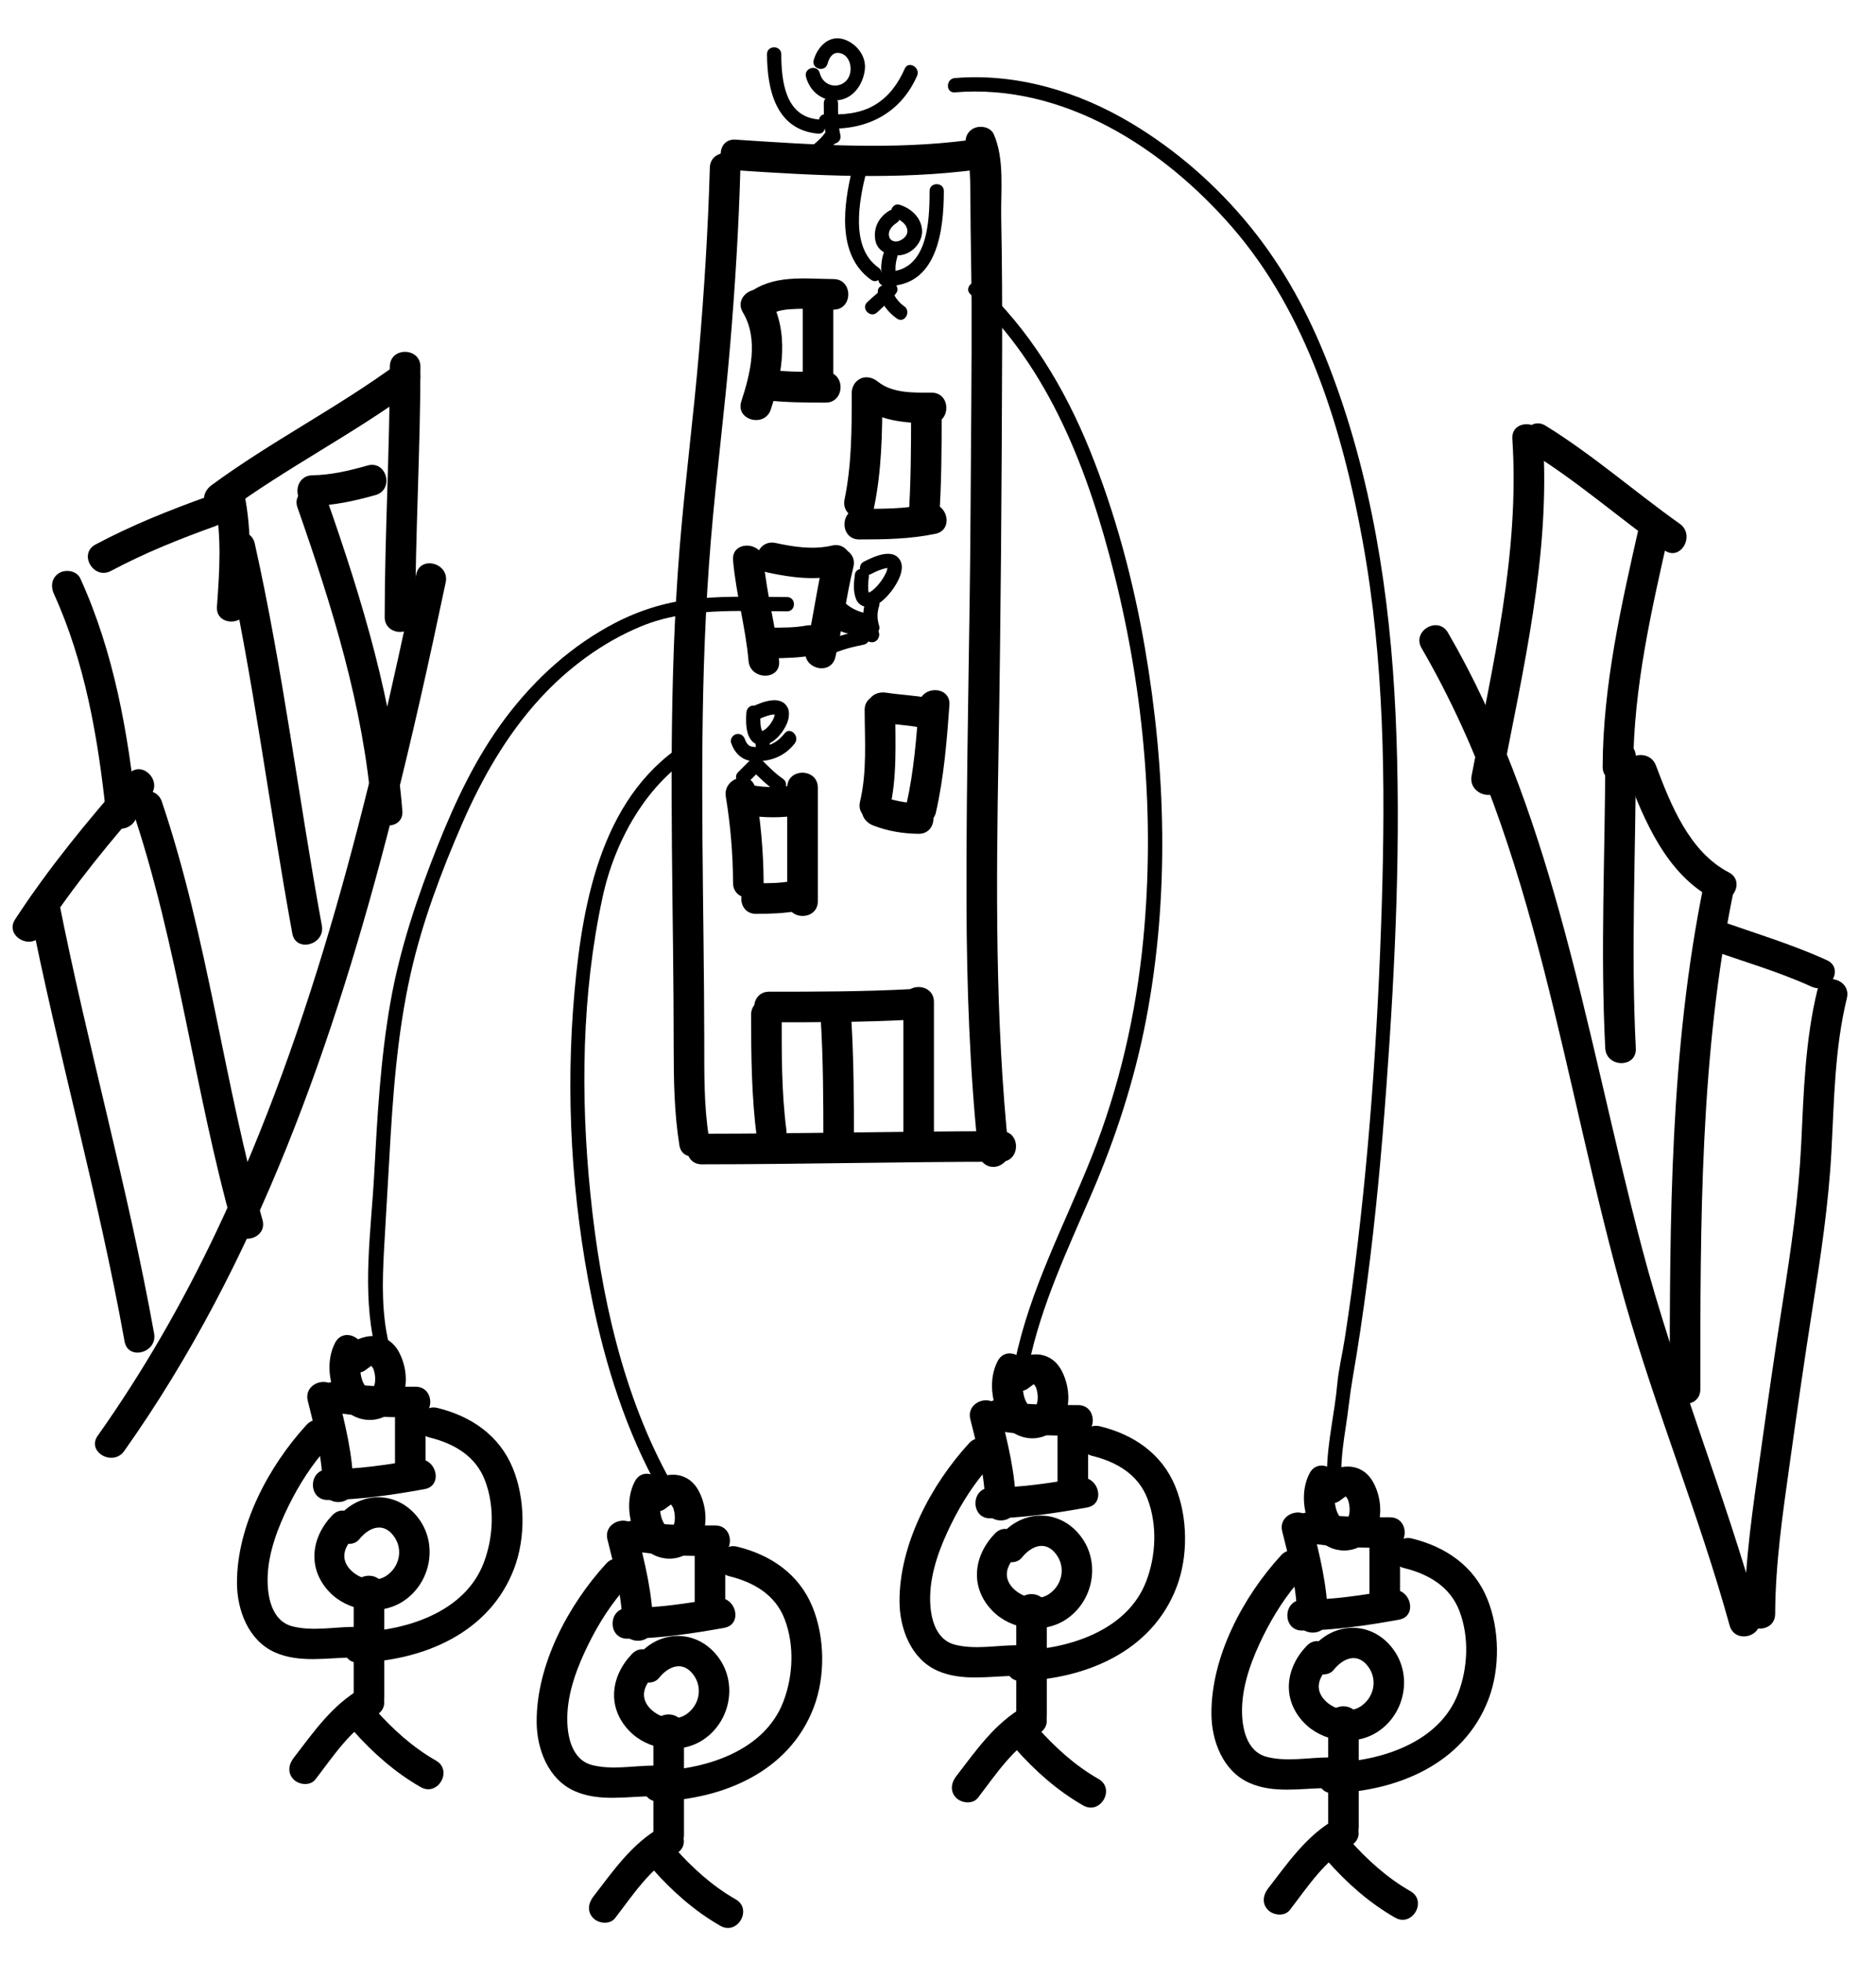 <?xml version="1.0" encoding="utf-8"?>
<!-- Generator: Adobe Illustrator 15.1.0, SVG Export Plug-In . SVG Version: 6.00 Build 0)  -->
<!DOCTYPE svg PUBLIC "-//W3C//DTD SVG 1.1//EN" "http://www.w3.org/Graphics/SVG/1.1/DTD/svg11.dtd">
<svg version="1.1" id="Layer_1" xmlns="http://www.w3.org/2000/svg" xmlns:xlink="http://www.w3.org/1999/xlink" x="0px" y="0px"
	 width="920.253px" height="962.026px" viewBox="0 0 920.253 962.026" enable-background="new 0 0 920.253 962.026"
	 xml:space="preserve">
<g>
	<g>
		<path d="M176.218,754.645c4.789-5.954,11.83-8.672,17.041-1.456c4.608,6.381,2.745,15.048-3.817,19.367
			c-5.168,3.401-12.233,1.796-16.702-2.187c-2.354-2.098-3.658-4.5-3.824-7.017c-0.254-3.853,2.086-7.179,4.77-9.974
			c6.69-6.964-3.946-17.546-10.665-10.551c-10.513,10.944-12.325,26.169-1.479,37.58c9.178,9.657,25.17,11.883,36.328,4.538
			c13.256-8.725,17.053-27.273,7.726-40.188c-10.278-14.23-29.167-14.187-40.042-0.664c-2.557,3.179-3.078,7.513,0.057,10.608
			C168.294,757.353,173.65,757.838,176.218,754.645L176.218,754.645z"/>
	</g>
</g>
<g>
	<g>
		<path d="M173.511,779.696c0,17.299,0,34.599,0,51.898c0,9.686,15.003,9.771,15.003,0.107c0-17.299,0-34.599,0-51.898
			C188.514,770.118,173.511,770.032,173.511,779.696L173.511,779.696z"/>
	</g>
</g>
<g>
	<g>
		<path d="M177.214,827.709c-14.29,8.105-23.367,21.402-33.18,34.106c-2.494,3.229-3.121,7.471,0.057,10.607
			c2.642,2.609,8.103,3.188,10.608-0.057c8.917-11.544,17.125-24.352,30.111-31.718
			C193.218,835.879,185.636,822.933,177.214,827.709L177.214,827.709z"/>
	</g>
</g>
<g>
	<g>
		<path d="M173.205,848.373c9.572,10.806,20.59,20.575,33.171,27.745c8.409,4.792,15.913-8.195,7.5-12.99
			c-11.53-6.571-21.353-15.522-30.12-25.419C177.342,830.466,166.812,841.156,173.205,848.373L173.205,848.373z"/>
	</g>
</g>
<g>
	<g>
		<path d="M173.472,797.564c-9.814,0.062-20.362,2.211-29.998-0.259c-10.226-2.621-12.377-14.606-12.201-23.656
			c0.242-12.373,4.991-24.693,10.401-35.648c5.13-10.388,11.514-20.369,19.354-28.925c6.513-7.106-4.108-17.705-10.665-10.551
			c-18.592,20.287-34.235,49.565-34.114,77.625c0.058,13.336,5.665,28.104,18.534,33.866c12.102,5.418,25.802,2.632,38.58,2.552
			C183.046,812.507,183.137,797.503,173.472,797.564L173.472,797.564z"/>
	</g>
</g>
<g>
	<g>
		<path d="M150.983,686.754c3.499,13.953,7.189,27.832,7.338,42.309c0.1,9.68,15.103,9.774,15.003,0.107
			c-0.163-15.81-4.031-31.058-7.852-46.299C163.118,673.483,148.633,677.38,150.983,686.754L150.983,686.754z"/>
	</g>
</g>
<g>
	<g>
		<path d="M161.311,692.048c14.076,2.454,28.18,2.796,42.433,2.798c9.687,0.001,9.772-15.003,0.108-15.004
			c-12.903-0.001-25.832-0.042-38.58-2.265C155.808,675.928,151.789,690.388,161.311,692.048L161.311,692.048z"/>
	</g>
</g>
<g>
	<g>
		<path d="M160.705,735.352c15.985-0.105,31.865-2.487,47.565-5.32c9.525-1.718,5.566-16.193-3.882-14.488
			c-14.415,2.601-28.899,4.709-43.575,4.805C151.131,720.412,151.04,735.416,160.705,735.352L160.705,735.352z"/>
	</g>
</g>
<g>
	<g>
		<path d="M193.764,687.291c0,10.126,0,20.253,0,30.38c0,9.686,15.003,9.771,15.003,0.107c0-10.126,0-20.253,0-30.38
			C208.767,677.712,193.764,677.626,193.764,687.291L193.764,687.291z"/>
	</g>
</g>
<g>
	<g>
		<path d="M175.895,815.099c31.871-1.117,64.181-14.452,76.255-46.011c5.793-15.142,5.52-34.409-0.617-49.373
			c-6.579-16.041-20.405-25.432-36.894-29.479c-9.399-2.307-13.355,12.164-3.961,14.471c12.031,2.953,22.68,9.066,27.258,21.155
			c4.822,12.731,4.148,27.753-0.672,40.352c-9.229,24.124-37.805,33.06-61.261,33.882
			C166.348,800.434,166.229,815.438,175.895,815.099L175.895,815.099z"/>
	</g>
</g>
<g>
	<g>
		<path d="M180.016,671.101c0.332-0.288,2.1-1.444,1.729-1.299c0.705-0.276,1.043-0.107,0.425-0.24
			c-0.511-0.109-0.363-0.28,0.158,0.22c0.126,0.121,0.918,1.504,0.775,1.149c1.323,3.286,1.189,7.774,0.015,9.215
			c-0.419,0.515-1.862,1.243-2.167,1.183c0.258,0.051-0.386-0.109-0.853-0.536c-0.74-0.677-1.225-1.622-1.869-2.866
			c-1.776-3.432-2.042-9.857-0.85-12.148c4.454-8.562-8.518-16.099-12.99-7.5c-4.614,8.87-3.104,20.433,1.797,28.878
			c5.877,10.129,19.355,12.16,27.596,3.541c6.922-7.24,6.432-19.319,2.038-27.659c-5.82-11.049-18.247-9.638-26.471-2.487
			C162.051,666.896,172.747,677.42,180.016,671.101L180.016,671.101z"/>
	</g>
</g>
<g>
	<g>
		<path d="M323.218,822.645c4.789-5.954,11.83-8.672,17.041-1.456c4.608,6.381,2.745,15.048-3.817,19.367
			c-5.168,3.401-12.233,1.796-16.702-2.187c-2.354-2.098-3.658-4.5-3.824-7.017c-0.254-3.853,2.086-7.179,4.77-9.974
			c6.69-6.964-3.946-17.546-10.665-10.551c-10.513,10.944-12.325,26.169-1.479,37.58c9.178,9.657,25.17,11.883,36.328,4.538
			c13.256-8.725,17.053-27.273,7.725-40.188c-10.278-14.23-29.167-14.187-40.042-0.664c-2.557,3.179-3.078,7.513,0.057,10.608
			C315.294,825.353,320.65,825.838,323.218,822.645L323.218,822.645z"/>
	</g>
</g>
<g>
	<g>
		<path d="M320.511,847.696c0,17.299,0,34.599,0,51.898c0,9.686,15.003,9.771,15.003,0.107c0-17.299,0-34.599,0-51.898
			C335.514,838.118,320.511,838.032,320.511,847.696L320.511,847.696z"/>
	</g>
</g>
<g>
	<g>
		<path d="M324.214,895.709c-14.29,8.105-23.367,21.402-33.18,34.106c-2.494,3.229-3.121,7.471,0.057,10.607
			c2.642,2.609,8.103,3.188,10.608-0.057c8.917-11.544,17.125-24.352,30.111-31.718
			C340.218,903.879,332.636,890.933,324.214,895.709L324.214,895.709z"/>
	</g>
</g>
<g>
	<g>
		<path d="M320.205,916.373c9.572,10.806,20.59,20.575,33.171,27.745c8.409,4.792,15.913-8.195,7.5-12.99
			c-11.529-6.571-21.352-15.522-30.119-25.419C324.342,898.466,313.812,909.156,320.205,916.373L320.205,916.373z"/>
	</g>
</g>
<g>
	<g>
		<path d="M320.472,865.564c-9.814,0.062-20.361,2.211-29.998-0.259c-10.226-2.621-12.377-14.606-12.201-23.656
			c0.242-12.373,4.991-24.693,10.401-35.648c5.13-10.388,11.514-20.37,19.354-28.925c6.513-7.106-4.108-17.705-10.665-10.551
			c-18.592,20.287-34.235,49.565-34.114,77.625c0.058,13.336,5.665,28.104,18.534,33.866c12.102,5.418,25.802,2.632,38.58,2.552
			C330.046,880.507,330.137,865.503,320.472,865.564L320.472,865.564z"/>
	</g>
</g>
<g>
	<g>
		<path d="M297.983,754.754c3.499,13.953,7.189,27.832,7.338,42.309c0.1,9.68,15.103,9.774,15.003,0.107
			c-0.163-15.81-4.031-31.058-7.852-46.299C310.118,741.483,295.633,745.38,297.983,754.754L297.983,754.754z"/>
	</g>
</g>
<g>
	<g>
		<path d="M308.311,760.048c14.076,2.454,28.181,2.796,42.433,2.798c9.687,0.001,9.772-15.003,0.108-15.004
			c-12.903-0.001-25.832-0.042-38.581-2.265C302.808,743.928,298.789,758.388,308.311,760.048L308.311,760.048z"/>
	</g>
</g>
<g>
	<g>
		<path d="M307.705,803.352c15.984-0.105,31.865-2.487,47.565-5.32c9.525-1.718,5.566-16.193-3.882-14.488
			c-14.415,2.601-28.899,4.709-43.575,4.805C298.131,788.412,298.04,803.416,307.705,803.352L307.705,803.352z"/>
	</g>
</g>
<g>
	<g>
		<path d="M340.764,755.291c0,10.126,0,20.253,0,30.38c0,9.686,15.004,9.771,15.004,0.107c0-10.126,0-20.253,0-30.38
			C355.768,745.712,340.764,745.626,340.764,755.291L340.764,755.291z"/>
	</g>
</g>
<g>
	<g>
		<path d="M322.895,883.099c31.871-1.117,64.181-14.452,76.255-46.011c5.792-15.142,5.52-34.409-0.618-49.373
			c-6.579-16.041-20.405-25.432-36.894-29.479c-9.399-2.307-13.355,12.164-3.961,14.471c12.031,2.953,22.68,9.066,27.258,21.155
			c4.822,12.731,4.148,27.753-0.672,40.352c-9.229,24.124-37.805,33.06-61.261,33.882
			C313.348,868.434,313.229,883.438,322.895,883.099L322.895,883.099z"/>
	</g>
</g>
<g>
	<g>
		<path d="M327.016,739.101c0.332-0.288,2.1-1.444,1.729-1.299c0.705-0.276,1.043-0.107,0.425-0.24
			c-0.51-0.109-0.363-0.28,0.159,0.22c0.125,0.121,0.918,1.504,0.775,1.149c1.323,3.286,1.189,7.774,0.016,9.215
			c-0.42,0.515-1.862,1.243-2.167,1.183c0.258,0.051-0.386-0.109-0.853-0.536c-0.74-0.677-1.225-1.622-1.869-2.866
			c-1.776-3.432-2.042-9.857-0.85-12.148c4.454-8.562-8.518-16.099-12.99-7.5c-4.614,8.87-3.104,20.433,1.797,28.878
			c5.878,10.129,19.356,12.16,27.596,3.541c6.922-7.24,6.432-19.319,2.038-27.659c-5.82-11.049-18.247-9.638-26.471-2.487
			C309.051,734.896,319.747,745.42,327.016,739.101L327.016,739.101z"/>
	</g>
</g>
<g>
	<g>
		<path d="M501.218,763.645c4.789-5.954,11.83-8.672,17.041-1.456c4.609,6.381,2.745,15.048-3.817,19.367
			c-5.168,3.401-12.233,1.796-16.701-2.187c-2.354-2.098-3.658-4.5-3.823-7.017c-0.254-3.853,2.086-7.18,4.77-9.974
			c6.69-6.964-3.945-17.546-10.664-10.551c-10.514,10.944-12.326,26.169-1.48,37.58c9.178,9.657,25.17,11.883,36.328,4.538
			c13.256-8.725,17.053-27.273,7.726-40.188c-10.278-14.23-29.168-14.187-40.042-0.664c-2.557,3.179-3.078,7.513,0.057,10.608
			C493.294,766.353,498.65,766.838,501.218,763.645L501.218,763.645z"/>
	</g>
</g>
<g>
	<g>
		<path d="M498.511,788.696c0,17.299,0,34.599,0,51.898c0,9.686,15.004,9.771,15.004,0.107c0-17.299,0-34.599,0-51.898
			C513.515,779.118,498.511,779.032,498.511,788.696L498.511,788.696z"/>
	</g>
</g>
<g>
	<g>
		<path d="M502.215,836.709c-14.29,8.105-23.367,21.402-33.181,34.106c-2.494,3.229-3.121,7.471,0.057,10.607
			c2.642,2.609,8.102,3.188,10.607-0.057c8.918-11.544,17.126-24.352,30.112-31.718
			C518.218,844.879,510.637,831.933,502.215,836.709L502.215,836.709z"/>
	</g>
</g>
<g>
	<g>
		<path d="M498.206,857.373c9.571,10.807,20.589,20.575,33.17,27.745c8.408,4.792,15.913-8.195,7.5-12.99
			c-11.529-6.57-21.352-15.521-30.119-25.419C502.343,839.466,491.812,850.156,498.206,857.373L498.206,857.373z"/>
	</g>
</g>
<g>
	<g>
		<path d="M498.471,806.564c-9.813,0.062-20.36,2.211-29.997-0.259c-10.227-2.621-12.377-14.606-12.2-23.656
			c0.242-12.373,4.99-24.693,10.401-35.648c5.13-10.388,11.514-20.37,19.354-28.925c6.514-7.106-4.108-17.705-10.664-10.551
			c-18.593,20.287-34.236,49.565-34.114,77.625c0.058,13.336,5.664,28.104,18.533,33.866c12.102,5.418,25.802,2.632,38.58,2.552
			C508.046,821.507,508.137,806.503,498.471,806.564L498.471,806.564z"/>
	</g>
</g>
<g>
	<g>
		<path d="M475.983,695.754c3.498,13.953,7.188,27.832,7.338,42.309c0.1,9.68,15.104,9.774,15.004,0.107
			c-0.163-15.81-4.033-31.058-7.854-46.299C488.118,682.483,473.633,686.38,475.983,695.754L475.983,695.754z"/>
	</g>
</g>
<g>
	<g>
		<path d="M486.311,701.048c14.076,2.454,28.181,2.796,42.434,2.798c9.687,0.001,9.771-15.003,0.107-15.004
			c-12.902-0.001-25.831-0.042-38.58-2.265C480.808,684.928,476.789,699.388,486.311,701.048L486.311,701.048z"/>
	</g>
</g>
<g>
	<g>
		<path d="M485.705,744.352c15.984-0.105,31.864-2.487,47.565-5.32c9.524-1.718,5.565-16.193-3.883-14.488
			c-14.415,2.601-28.898,4.709-43.575,4.805C476.131,729.412,476.039,744.416,485.705,744.352L485.705,744.352z"/>
	</g>
</g>
<g>
	<g>
		<path d="M518.764,696.291c0,10.126,0,20.253,0,30.38c0,9.686,15.004,9.771,15.004,0.107c0-10.126,0-20.253,0-30.38
			C533.768,686.712,518.764,686.626,518.764,696.291L518.764,696.291z"/>
	</g>
</g>
<g>
	<g>
		<path d="M500.896,824.099c31.87-1.117,64.181-14.452,76.254-46.011c5.793-15.142,5.521-34.409-0.617-49.373
			c-6.579-16.041-20.405-25.432-36.894-29.479c-9.399-2.307-13.355,12.164-3.961,14.471c12.031,2.953,22.681,9.066,27.258,21.155
			c4.822,12.731,4.148,27.753-0.671,40.352c-9.23,24.124-37.806,33.06-61.262,33.882
			C491.348,809.434,491.229,824.438,500.896,824.099L500.896,824.099z"/>
	</g>
</g>
<g>
	<g>
		<path d="M505.015,680.101c0.332-0.288,2.101-1.444,1.729-1.299c0.705-0.276,1.043-0.107,0.425-0.24
			c-0.51-0.109-0.362-0.28,0.159,0.22c0.126,0.121,0.918,1.504,0.775,1.149c1.322,3.286,1.188,7.774,0.015,9.215
			c-0.42,0.515-1.862,1.243-2.166,1.183c0.258,0.051-0.386-0.109-0.853-0.536c-0.74-0.677-1.225-1.622-1.869-2.866
			c-1.775-3.431-2.041-9.857-0.85-12.148c4.453-8.562-8.518-16.099-12.99-7.5c-4.614,8.87-3.104,20.433,1.797,28.878
			c5.878,10.129,19.355,12.16,27.596,3.541c6.923-7.24,6.433-19.319,2.038-27.659c-5.82-11.049-18.247-9.638-26.471-2.487
			C487.051,675.896,497.747,686.42,505.015,680.101L505.015,680.101z"/>
	</g>
</g>
<g>
	<g>
		<path d="M654.218,818.645c4.789-5.954,11.83-8.672,17.041-1.456c4.609,6.381,2.745,15.048-3.817,19.367
			c-5.168,3.401-12.233,1.796-16.701-2.187c-2.354-2.098-3.658-4.5-3.823-7.017c-0.254-3.853,2.086-7.18,4.77-9.974
			c6.69-6.964-3.945-17.546-10.664-10.551c-10.514,10.944-12.326,26.169-1.48,37.58c9.178,9.657,25.17,11.883,36.328,4.538
			c13.256-8.725,17.053-27.273,7.726-40.188c-10.278-14.23-29.168-14.187-40.042-0.664c-2.557,3.179-3.078,7.513,0.057,10.608
			C646.294,821.353,651.65,821.838,654.218,818.645L654.218,818.645z"/>
	</g>
</g>
<g>
	<g>
		<path d="M651.511,843.696c0,17.299,0,34.599,0,51.898c0,9.686,15.004,9.771,15.004,0.107c0-17.299,0-34.599,0-51.898
			C666.515,834.118,651.511,834.032,651.511,843.696L651.511,843.696z"/>
	</g>
</g>
<g>
	<g>
		<path d="M655.215,891.709c-14.29,8.105-23.367,21.402-33.181,34.106c-2.494,3.229-3.121,7.471,0.057,10.607
			c2.642,2.609,8.102,3.188,10.607-0.057c8.918-11.544,17.126-24.352,30.112-31.718
			C671.218,899.879,663.637,886.933,655.215,891.709L655.215,891.709z"/>
	</g>
</g>
<g>
	<g>
		<path d="M651.206,912.373c9.571,10.807,20.589,20.575,33.17,27.745c8.408,4.792,15.913-8.195,7.5-12.99
			c-11.529-6.57-21.352-15.521-30.119-25.419C655.343,894.466,644.812,905.156,651.206,912.373L651.206,912.373z"/>
	</g>
</g>
<g>
	<g>
		<path d="M651.471,861.564c-9.813,0.062-20.36,2.211-29.997-0.259c-10.227-2.621-12.377-14.606-12.2-23.656
			c0.242-12.373,4.99-24.693,10.401-35.648c5.13-10.388,11.514-20.37,19.354-28.925c6.514-7.106-4.108-17.705-10.664-10.551
			c-18.593,20.287-34.236,49.565-34.114,77.625c0.058,13.336,5.664,28.104,18.533,33.866c12.102,5.418,25.802,2.632,38.58,2.552
			C661.046,876.507,661.137,861.503,651.471,861.564L651.471,861.564z"/>
	</g>
</g>
<g>
	<g>
		<path d="M628.983,750.754c3.498,13.953,7.188,27.832,7.338,42.309c0.1,9.68,15.104,9.774,15.004,0.107
			c-0.163-15.81-4.033-31.058-7.854-46.299C641.118,737.483,626.633,741.38,628.983,750.754L628.983,750.754z"/>
	</g>
</g>
<g>
	<g>
		<path d="M639.311,756.048c14.076,2.454,28.181,2.796,42.434,2.798c9.687,0.001,9.771-15.003,0.107-15.004
			c-12.902-0.001-25.831-0.042-38.58-2.265C633.808,739.928,629.789,754.388,639.311,756.048L639.311,756.048z"/>
	</g>
</g>
<g>
	<g>
		<path d="M638.705,799.352c15.984-0.105,31.864-2.487,47.565-5.32c9.524-1.718,5.565-16.193-3.883-14.488
			c-14.415,2.601-28.898,4.709-43.575,4.805C629.131,784.412,629.039,799.416,638.705,799.352L638.705,799.352z"/>
	</g>
</g>
<g>
	<g>
		<path d="M671.764,751.291c0,10.126,0,20.253,0,30.38c0,9.686,15.004,9.771,15.004,0.107c0-10.126,0-20.253,0-30.38
			C686.768,741.712,671.764,741.626,671.764,751.291L671.764,751.291z"/>
	</g>
</g>
<g>
	<g>
		<path d="M653.896,879.099c31.87-1.117,64.181-14.452,76.254-46.011c5.793-15.142,5.521-34.409-0.617-49.373
			c-6.579-16.041-20.405-25.432-36.894-29.479c-9.399-2.307-13.355,12.164-3.961,14.471c12.031,2.953,22.681,9.066,27.258,21.155
			c4.822,12.731,4.148,27.753-0.671,40.352c-9.23,24.124-37.806,33.06-61.262,33.882
			C644.348,864.434,644.229,879.438,653.896,879.099L653.896,879.099z"/>
	</g>
</g>
<g>
	<g>
		<path d="M658.015,735.101c0.332-0.288,2.101-1.444,1.729-1.299c0.705-0.276,1.043-0.107,0.425-0.24
			c-0.51-0.109-0.362-0.28,0.159,0.22c0.126,0.121,0.918,1.504,0.775,1.149c1.322,3.286,1.188,7.774,0.015,9.215
			c-0.42,0.515-1.862,1.243-2.166,1.183c0.258,0.051-0.386-0.109-0.853-0.536c-0.74-0.677-1.225-1.622-1.869-2.866
			c-1.776-3.431-2.041-9.857-0.85-12.148c4.453-8.562-8.518-16.099-12.99-7.5c-4.614,8.87-3.104,20.433,1.797,28.878
			c5.878,10.129,19.355,12.16,27.596,3.541c6.923-7.24,6.433-19.319,2.038-27.659c-5.82-11.049-18.247-9.638-26.471-2.487
			C640.051,730.896,650.747,741.42,658.015,735.101L658.015,735.101z"/>
	</g>
</g>
<g>
	<g>
		<path d="M344.25,570.795c48.948-0.017,97.887-1.249,146.835-1.266c9.686-0.003,9.771-15.007,0.107-15.004
			c-48.948,0.017-97.886,1.25-146.834,1.266C334.672,555.795,334.586,570.798,344.25,570.795L344.25,570.795z"/>
	</g>
</g>
<g>
	<g>
		<path d="M347.75,557.555c-2.507-15.688-2.26-31.637-2.277-47.475c-0.017-16.288-0.182-32.575-0.365-48.862
			c-0.366-32.687-0.824-65.374-0.536-98.063c0.288-32.71,1.416-65.422,4.115-98.028c2.653-32.048,6.811-63.953,9.498-96.009
			c2.421-28.88,4.208-57.812,5.012-86.783c0.269-9.694-14.735-9.753-15.003-0.108c-0.838,30.205-2.774,60.356-5.322,90.461
			c-2.719,32.131-6.913,64.111-9.508,96.244c-5.268,65.217-3.938,130.738-3.215,196.093c0.18,16.282,0.318,32.564,0.323,48.847
			c0.006,15.939,0.268,31.79,2.789,47.564C334.787,570.985,349.261,567.007,347.75,557.555L347.75,557.555z"/>
	</g>
</g>
<g>
	<g>
		<path d="M360.705,83.453c39.48,2.628,79.071,4.861,118.451-0.257c4.065-0.529,6.255-5.633,5.303-9.186
			c-1.164-4.344-5.132-5.831-9.186-5.304c-37.916,4.929-76.468,2.272-114.46-0.257C351.134,67.806,351.11,82.814,360.705,83.453
			L360.705,83.453z"/>
	</g>
</g>
<g>
	<g>
		<path d="M494.844,564.613c-6.764-64.968-6.174-130.365-5.041-195.587c1.14-65.625,1.582-131.256,1.786-196.892
			c0.068-21.858-0.028-43.718-0.459-65.572c-0.256-13,1.726-28.575-3.647-40.738c-1.654-3.745-7.05-4.558-10.268-2.672
			c-3.825,2.242-4.322,6.531-2.672,10.268c-0.766-1.734,0.091,0.787,0.135,0.97c0.234,0.964,0.369,1.955,0.517,2.935
			c0.327,2.168,0.374,4.418,0.498,6.605c0.312,5.518,0.339,11.054,0.349,16.579c0.029,15.889,0.49,31.781,0.546,47.672
			c0.117,33.118-0.295,66.235-0.471,99.353c-0.349,65.307-2.233,130.624-2.012,195.929c0.138,40.406,1.55,80.838,5.735,121.042
			c0.423,4.063,3.026,7.526,7.448,7.556C491.029,572.085,495.268,568.685,494.844,564.613L494.844,564.613z"/>
	</g>
</g>
<g>
	<g>
		<path d="M368.447,497.416c0.001,20.148,0.206,40.212,2.789,60.223c0.525,4.066,5.635,6.255,9.186,5.304
			c4.347-1.165,5.827-5.132,5.304-9.186c-2.404-18.621-2.274-37.495-2.274-56.233C383.451,487.838,368.447,487.752,368.447,497.416
			L368.447,497.416z"/>
	</g>
</g>
<g>
	<g>
		<path d="M377.161,501.174c23.213,0,46.434-0.012,69.621-1.266c9.629-0.521,9.765-15.525,0.107-15.003
			c-23.186,1.253-46.407,1.265-69.62,1.266C367.583,486.171,367.497,501.175,377.161,501.174L377.161,501.174z"/>
	</g>
</g>
<g>
	<g>
		<path d="M443.131,491.087c0,22.785,0,45.57,0,68.354c0,9.687,15.004,9.772,15.004,0.108c0-22.785,0-45.57,0-68.354
			C458.135,481.509,443.131,481.423,443.131,491.087L443.131,491.087z"/>
	</g>
</g>
<g>
	<g>
		<path d="M402.625,499.948c1.201,19.813,1.265,39.652,1.266,59.494c0,9.687,15.003,9.772,15.003,0.108
			c0-19.842-0.064-39.681-1.266-59.494C417.045,490.438,402.04,490.296,402.625,499.948L402.625,499.948z"/>
	</g>
</g>
<g>
	<g>
		<path d="M356.046,390.551c2.296,14.019,3.491,28.102,3.541,42.309c0.034,9.685,15.037,9.773,15.003,0.108
			c-0.054-15.548-1.542-30.961-4.054-46.299C368.973,377.124,354.499,381.098,356.046,390.551L356.046,390.551z"/>
	</g>
</g>
<g>
	<g>
		<path d="M366.374,399.642c8.651,1.354,16.786,1.364,25.44,0.01c4.047-0.634,6.276-5.555,5.304-9.186
			c-1.144-4.267-5.148-5.936-9.186-5.304c-5.825,0.912-11.771,0.921-17.598,0.01c-4.04-0.632-8.044,0.989-9.215,5.254
			C360.128,394.033,362.333,399.01,366.374,399.642L366.374,399.642z"/>
	</g>
</g>
<g>
	<g>
		<path d="M370.832,448.01c7.057-0.002,14.025-0.236,20.982-1.522c4.026-0.745,6.298-5.473,5.304-9.186
			c-1.122-4.185-5.167-6.047-9.186-5.304c-5.606,1.037-11.309,1.006-16.992,1.009C361.254,433.01,361.168,448.014,370.832,448.01
			L370.832,448.01z"/>
	</g>
</g>
<g>
	<g>
		<path d="M386.169,386.024c0,18.565,0,37.131,0,55.696c0,9.687,15.004,9.772,15.004,0.108c0-18.565,0-37.131,0-55.696
			C401.173,376.446,386.169,376.36,386.169,386.024L386.169,386.024z"/>
	</g>
</g>
<g>
	<g>
		<path d="M424.144,348.049c0.042,14.99,1.228,30.193-2.265,44.909c-2.234,9.411,12.235,13.374,14.47,3.961
			c3.812-16.059,2.844-32.407,2.799-48.762C439.12,338.473,424.117,338.385,424.144,348.049L424.144,348.049z"/>
	</g>
</g>
<g>
	<g>
		<path d="M430.931,354.072c6.721,1.061,13.571,1.281,20.253,2.532c4.019,0.752,8.067-1.076,9.216-5.254
			c1.015-3.695-1.237-8.463-5.255-9.215c-6.705-1.255-13.526-1.47-20.253-2.532c-4.039-0.638-8.045,0.993-9.216,5.254
			C424.684,348.467,426.891,353.435,430.931,354.072L430.931,354.072z"/>
	</g>
</g>
<g>
	<g>
		<path d="M428.399,404.705c7.113,2.75,14.563,3.979,22.18,4.064c9.69,0.109,9.766-14.895,0.107-15.003
			c-6.424-0.072-12.33-1.213-18.326-3.531c-3.822-1.478-8.215,1.614-9.216,5.254C421.979,399.735,424.595,403.234,428.399,404.705
			L428.399,404.705z"/>
	</g>
</g>
<g>
	<g>
		<path d="M450.726,345.518c-1.172,16.354-2.45,32.678-6.062,48.707c-2.124,9.426,12.344,13.4,14.471,3.961
			c3.894-17.277,5.332-34.932,6.596-52.559C466.423,335.951,451.413,335.932,450.726,345.518L450.726,345.518z"/>
	</g>
</g>
<g>
	<g>
		<path d="M359.587,274.631c1.423,16.633,6.173,32.753,7.595,49.367c0.819,9.571,15.827,9.735,15.003,0.108
			c-1.423-16.633-6.173-32.753-7.595-49.367C373.771,265.169,358.763,265.005,359.587,274.631L359.587,274.631z"/>
	</g>
</g>
<g>
	<g>
		<path d="M376.5,280.655c11.848,2.573,23.612,4.018,35.567,1.275c9.438-2.166,5.523-16.646-3.882-14.489
			c-9.282,2.129-18.545,0.737-27.724-1.256C371.026,264.136,367.045,278.602,376.5,280.655L376.5,280.655z"/>
	</g>
</g>
<g>
	<g>
		<path d="M378.427,322.693c7.057-0.002,14.025-0.235,20.982-1.522c4.026-0.745,6.298-5.473,5.304-9.186
			c-1.122-4.185-5.167-6.047-9.186-5.304c-5.606,1.037-11.31,1.006-16.992,1.009C368.849,307.694,368.763,322.697,378.427,322.693
			L378.427,322.693z"/>
	</g>
</g>
<g>
	<g>
		<path d="M404.157,273.971c-3.575,14.646-5.286,29.659-8.861,44.304c-2.294,9.401,12.176,13.359,14.471,3.961
			c3.575-14.646,5.286-29.659,8.86-44.304C420.922,268.531,406.451,264.573,404.157,273.971L404.157,273.971z"/>
	</g>
</g>
<g>
	<g>
		<path d="M417.814,193.619c-0.001,17.154-0.043,34.37-3.531,51.238c-1.953,9.445,12.512,13.435,14.471,3.961
			c3.757-18.171,4.062-36.608,4.064-55.091C432.819,184.041,417.815,183.955,417.814,193.619L417.814,193.619z"/>
	</g>
</g>
<g>
	<g>
		<path d="M420.041,197.74c10.731,8.647,23.552,9.758,36.867,9.764c9.687,0.005,9.771-14.999,0.107-15.003
			c-8.744-0.004-19.201,0.394-26.424-5.426c-3.176-2.56-7.515-3.076-10.608,0.057C417.332,189.818,416.851,195.169,420.041,197.74
			L420.041,197.74z"/>
	</g>
</g>
<g>
	<g>
		<path d="M421.464,264.465c12.565-0.002,25.093-0.181,37.439-2.788c9.475-2.002,5.543-16.48-3.883-14.489
			c-11.011,2.326-22.243,2.272-33.448,2.274C411.886,249.464,411.801,264.467,421.464,264.465L421.464,264.465z"/>
	</g>
</g>
<g>
	<g>
		<path d="M446.928,202.479c0,17.311-0.076,34.621-1.266,51.899c-0.666,9.677,14.344,9.699,15.004,0.108
			c1.188-17.278,1.265-34.588,1.266-51.899C461.932,192.901,446.929,192.816,446.928,202.479L446.928,202.479z"/>
	</g>
</g>
<g>
	<g>
		<path d="M364.416,153.167c7.879,13.089,3.676,30.028-0.766,43.589c-3.021,9.223,11.473,13.112,14.471,3.961
			c5.746-17.543,9.283-38.453-0.766-55.146C372.376,137.3,359.417,144.861,364.416,153.167L364.416,153.167z"/>
	</g>
</g>
<g>
	<g>
		<path d="M377.484,154.645c3.588-2.846,9.099-3.044,13.447-3.208c5.957-0.225,11.919,0.327,17.875,0.37
			c9.69,0.071,9.769-14.932,0.108-15.003c-14.565-0.107-29.881-2.398-42.095,7.289c-3.205,2.542-2.586,7.999,0.057,10.608
			C370.042,157.828,374.281,157.186,377.484,154.645L377.484,154.645z"/>
	</g>
</g>
<g>
	<g>
		<path d="M374.629,196.111c10.095,1.185,20.229,1.264,30.38,1.266c9.687,0.002,9.772-15.001,0.108-15.003
			c-10.151-0.002-20.285-0.082-30.38-1.266c-4.067-0.478-7.531,3.698-7.556,7.447C367.152,192.985,370.572,195.636,374.629,196.111
			L374.629,196.111z"/>
	</g>
</g>
<g>
	<g>
		<path d="M393.764,145.518c0,14.768,0,29.536,0,44.304c0,9.687,15.004,9.772,15.004,0.108c0-14.768,0-29.536,0-44.304
			C408.768,135.939,393.764,135.854,393.764,145.518L393.764,145.518z"/>
	</g>
</g>
<g>
	<g>
		<path d="M372.652,352.391c0.461-0.211,0.925-0.416,1.392-0.614c-0.279,0.117-0.557,0.235-0.836,0.353
			c1.99-0.839,4.067-1.602,6.218-1.896c-0.311,0.042-0.621,0.083-0.931,0.125c0.723-0.095,1.457-0.133,2.183-0.04
			c-0.311-0.042-0.621-0.083-0.931-0.125c0.383,0.052,0.76,0.142,1.117,0.292c-0.278-0.118-0.557-0.235-0.836-0.353
			c0.231,0.1,0.45,0.222,0.65,0.374c-0.236-0.183-0.472-0.365-0.708-0.547c0.176,0.136,0.334,0.291,0.472,0.466
			c-0.183-0.236-0.365-0.472-0.547-0.708c0.147,0.19,0.266,0.398,0.359,0.619c-0.118-0.279-0.235-0.557-0.353-0.836
			c0.112,0.273,0.184,0.559,0.226,0.851c-0.042-0.31-0.083-0.621-0.125-0.931c0.063,0.472,0.047,0.949-0.015,1.42
			c0.042-0.311,0.083-0.621,0.125-0.931c-0.122,0.897-0.401,1.765-0.752,2.597c0.118-0.279,0.235-0.558,0.353-0.836
			c-0.593,1.393-1.392,2.694-2.315,3.891c0.183-0.236,0.365-0.473,0.547-0.708c-0.846,1.09-1.803,2.103-2.895,2.95
			c0.236-0.182,0.472-0.365,0.708-0.547c-0.619,0.476-1.281,0.9-2,1.208c0.279-0.118,0.558-0.235,0.836-0.353
			c-0.422,0.178-0.86,0.313-1.314,0.378c0.31-0.042,0.62-0.083,0.93-0.125c-0.314,0.042-0.631,0.048-0.946,0.008
			c0.31,0.042,0.62,0.083,0.93,0.125c-0.262-0.036-0.517-0.104-0.761-0.207c0.279,0.118,0.557,0.235,0.836,0.353
			c-0.242-0.104-0.466-0.239-0.675-0.399c0.236,0.182,0.472,0.365,0.708,0.547c-0.238-0.188-0.448-0.406-0.636-0.644
			c0.183,0.236,0.365,0.472,0.547,0.708c-0.306-0.396-0.542-0.836-0.737-1.296c0.118,0.279,0.235,0.558,0.353,0.836
			c-0.402-0.966-0.62-1.999-0.761-3.032c0.042,0.311,0.083,0.621,0.125,0.931c-0.305-2.292-0.243-4.625-0.075-6.926
			c0.139-1.905-1.697-3.5-3.5-3.5c-2.013,0-3.361,1.598-3.5,3.5c-0.23,3.148-0.254,6.421,0.51,9.507
			c0.554,2.234,1.762,4.518,3.836,5.68c3.913,2.19,8.237-0.305,11.021-3.134c1.358-1.38,2.561-2.98,3.508-4.669
			c0.854-1.521,1.631-3.237,1.868-4.982c0.174-1.279,0.237-2.292-0.038-3.578c-0.233-1.086-0.832-2.073-1.574-2.883
			c-1.521-1.661-4.013-2.183-6.172-2.013c-3.51,0.275-6.789,1.601-9.96,3.051c-0.785,0.358-1.388,1.291-1.608,2.091
			c-0.249,0.904-0.121,1.889,0.353,2.697c0.458,0.782,1.217,1.368,2.091,1.608C370.934,353.013,371.762,352.798,372.652,352.391
			L372.652,352.391z"/>
	</g>
</g>
<g>
	<g>
		<path d="M371.661,360.261c-0.695,1.569-1.103,3.071-1.019,4.806c0.04,0.822,0.198,1.656,0.36,2.463
			c0.048,0.224,0.096,0.447,0.146,0.67c0.216,0.989-0.008-0.669,0.036,0.157c0.1,1.905,1.517,3.5,3.5,3.5c1.833,0,3.6-1.593,3.5-3.5
			c-0.084-1.616-0.974-3.444-0.478-4.562c0.773-1.745,0.526-3.746-1.255-4.789C374.944,358.123,372.434,358.516,371.661,360.261
			L371.661,360.261z"/>
	</g>
</g>
<g>
	<g>
		<path d="M368.411,372.21c-2.109,2.11-4.219,4.22-6.329,6.329c-3.194,3.195,1.755,8.145,4.95,4.95
			c2.109-2.11,4.219-4.22,6.329-6.329C376.555,373.966,371.605,369.016,368.411,372.21L368.411,372.21z"/>
	</g>
</g>
<g>
	<g>
		<path d="M368.411,377.161c3.811,3.81,7.639,7.618,12.101,10.673c3.736,2.558,7.232-3.511,3.533-6.044
			c-3.952-2.706-7.31-6.207-10.684-9.58C370.166,369.017,365.216,373.966,368.411,377.161L368.411,377.161z"/>
	</g>
</g>
<g>
	<g>
		<path d="M372.152,373.123c7.078-0.136,13.283-3.006,17.665-8.62c2.742-3.514-2.175-8.506-4.95-4.95
			c-3.285,4.209-7.334,6.467-12.715,6.57C367.644,366.209,367.635,373.209,372.152,373.123L372.152,373.123z"/>
	</g>
</g>
<g>
	<g>
		<path d="M369.62,366.123c-0.822-0.021-0.652-0.009-1.414-0.236c0.508,0.152-0.507-0.257-0.519-0.263
			c-0.861-0.482,0.269,0.313-0.479-0.341c-0.878-0.769-1.41-1.778-1.809-2.92c-0.63-1.799-2.371-2.977-4.306-2.444
			c-1.744,0.48-3.075,2.504-2.444,4.306c1.757,5.018,5.411,8.761,10.97,8.899C374.137,373.235,374.126,366.234,369.62,366.123
			L369.62,366.123z"/>
	</g>
</g>
<g>
	<g>
		<path d="M427.083,281.505c1.112-0.575,2.238-1.123,3.386-1.624c0.122-0.054,0.245-0.106,0.368-0.159
			c-1.134,0.483-0.609,0.257-0.356,0.153c0.229-0.094,0.461-0.186,0.692-0.275c0.461-0.178,0.928-0.343,1.396-0.496
			c0.753-0.246,1.52-0.452,2.299-0.595c0.343-0.063,1.126-0.163-0.375,0.039c0.148-0.02,0.298-0.035,0.447-0.048
			c0.291-0.025,0.584-0.033,0.877-0.023c0.121,0.004,0.242,0.013,0.363,0.025c0.562,0.054-1.172-0.184-0.538-0.069
			c0.219,0.04,0.433,0.101,0.641,0.18c-0.871-0.33-0.804-0.405-0.307-0.082c0.468,0.304-0.839-0.678-0.468-0.366
			c0.074,0.063,0.144,0.133,0.21,0.205c0.371,0.404-0.645-0.872-0.366-0.48c0.048,0.068,0.091,0.14,0.132,0.212
			c0.392,0.693-0.357-1.055-0.123-0.281c0.116,0.381,0.197,1.266-0.007-0.348c0.027,0.212,0.034,0.427,0.031,0.641
			c-0.002,0.213-0.02,0.426-0.043,0.638c0.141-1.243,0.111-0.705-0.01-0.138c-0.11,0.518-0.268,1.025-0.445,1.523
			c-0.092,0.259-0.193,0.514-0.298,0.768c0.614-1.482,0.115-0.283-0.06,0.082c-0.271,0.57-0.57,1.126-0.886,1.673
			c-0.329,0.571-0.683,1.129-1.051,1.676c-0.18,0.268-0.365,0.531-0.553,0.793c-0.233,0.324-1.093,1.436-0.132,0.197
			c-0.807,1.04-1.682,2.029-2.626,2.946c-0.439,0.427-0.897,0.835-1.372,1.223c-0.257,0.209-0.823,0.637,0.323-0.244
			c-0.108,0.083-0.218,0.165-0.329,0.245c-0.23,0.167-0.467,0.327-0.707,0.48c-0.423,0.269-0.865,0.508-1.325,0.708
			c1.44-0.624,0.55-0.226,0.175-0.109c-0.208,0.064-0.421,0.113-0.637,0.149c0.945-0.158,0.938-0.077,0.324-0.075
			c-0.09,0-0.18-0.005-0.269-0.013c-0.502-0.042,1.219,0.206,0.584,0.071c-0.557-0.118-0.588-0.236,0.307,0.174
			c-0.365-0.167-1.015-0.738,0.188,0.22c-0.147-0.118-0.279-0.254-0.4-0.397c-0.333-0.392,0.676,0.924,0.334,0.424
			c-0.071-0.104-0.135-0.213-0.196-0.324c-0.056-0.101-0.106-0.205-0.155-0.31c-0.235-0.508,0.425,1.068,0.189,0.437
			c-0.104-0.279-0.185-0.566-0.255-0.856c-0.054-0.225-0.098-0.453-0.136-0.682c-0.056-0.328-0.134-1.015,0.053,0.434
			c-0.019-0.146-0.034-0.292-0.048-0.439c-0.062-0.629-0.079-1.262-0.078-1.894c0.001-0.755,0.041-1.509,0.099-2.262
			c0.034-0.449,0.079-0.897,0.128-1.345c0.026-0.238,0.055-0.476,0.085-0.714c0.108-0.873-0.13,0.925-0.005,0.037
			c0.267-1.888-0.431-3.752-2.444-4.306c-1.659-0.457-4.038,0.552-4.306,2.444c-0.594,4.197-1.068,8.567,0.626,12.568
			c1.27,3,4.555,4.2,7.577,3.488c2.606-0.614,4.923-2.511,6.784-4.343c2.069-2.037,3.881-4.423,5.331-6.937
			c1.382-2.393,2.522-5.063,2.654-7.856c0.144-3.041-1.761-5.937-4.825-6.576c-2.024-0.422-4.085-0.133-6.058,0.42
			c-2.761,0.774-5.41,2.034-7.949,3.347c-1.693,0.875-2.182,3.208-1.255,4.789C423.295,281.958,425.388,282.381,427.083,281.505
			L427.083,281.505z"/>
	</g>
</g>
<g>
	<g>
		<path d="M424.473,295.274c-1.357,4.385-1.357,8.869,0,13.254c1.33,4.298,8.088,2.463,6.75-1.861c-1.01-3.262-1.01-6.27,0-9.531
			C432.561,292.811,425.803,290.976,424.473,295.274L424.473,295.274z"/>
	</g>
</g>
<g>
	<g>
		<path d="M428.778,308.02c-5.393-1.203-9.747-4.131-13.645-7.961c-3.222-3.164-8.174,1.783-4.95,4.95
			c4.712,4.628,10.217,8.307,16.734,9.761C431.314,315.75,433.184,309.002,428.778,308.02L428.778,308.02z"/>
	</g>
</g>
<g>
	<g>
		<path d="M421.854,309.285c-5.988,1.214-11.773,2.742-17.292,5.417c-4.062,1.968-0.51,8.003,3.533,6.044
			c4.942-2.395,10.264-3.625,15.62-4.71C428.138,315.138,426.261,308.392,421.854,309.285L421.854,309.285z"/>
	</g>
</g>
<g>
	<g>
		<path d="M420.253,304.097c-2.823-0.055-5.56-0.799-7.651-2.773c-3.28-3.094-8.239,1.847-4.95,4.95
			c3.454,3.258,7.903,4.73,12.602,4.823C424.77,311.186,424.761,304.186,420.253,304.097L420.253,304.097z"/>
	</g>
</g>
<g>
	<g>
		<path d="M423.715,300.424c-3.735-0.995-7.07-2.723-9.848-5.429c-3.234-3.149-8.188,1.796-4.95,4.95
			c3.624,3.529,8.059,5.929,12.937,7.229C426.222,308.338,428.073,301.585,423.715,300.424L423.715,300.424z"/>
	</g>
</g>
<g>
	<g>
		<path d="M405.906,31.312c0.912-3.227,2.687-6.169,6.417-5.194c3.456,0.903,5.036,4.645,4.931,7.883
			c-0.311,9.609-12.79,10.84-15.146,1.779c-1.135-4.366-7.887-2.512-6.75,1.861c1.795,6.904,7.543,11.859,14.841,11.562
			c8.126-0.331,13.249-7.731,14.055-15.203c0.709-6.582-4.106-12.581-10.07-14.633c-7.403-2.548-13.181,3.549-15.028,10.083
			C397.925,33.804,404.68,35.649,405.906,31.312L405.906,31.312z"/>
	</g>
</g>
<g>
	<g>
		<path d="M404.095,50.635c0.002,5.844,0.055,11.667,1.391,17.387c1.026,4.395,7.776,2.531,6.75-1.861
			c-1.192-5.102-1.139-10.314-1.141-15.525C411.093,46.121,404.093,46.121,404.095,50.635L404.095,50.635z"/>
	</g>
</g>
<g>
	<g>
		<path d="M404.573,65.324c-2.226,3.222-5.547,5.442-8.314,8.152c-3.229,3.163,1.725,8.11,4.95,4.95
			c3.242-3.177,6.794-5.785,9.408-9.569c1.086-1.572,0.297-3.879-1.255-4.789C407.622,63.049,405.654,63.758,404.573,65.324
			L404.573,65.324z"/>
	</g>
</g>
<g>
	<g>
		<path d="M401.266,58.527c-16.154-1.472-17.964-18.934-18.019-31.943c-0.019-4.513-7.019-4.515-7,0
			c0.074,17.52,4.43,37.067,25.019,38.943C405.762,65.937,405.723,58.934,401.266,58.527L401.266,58.527z"/>
	</g>
</g>
<g>
	<g>
		<path d="M405.063,62.996c19.883,1.039,36.543-7.178,44.794-25.784c1.812-4.087-4.218-7.652-6.045-3.533
			c-3.191,7.197-7.588,13.42-14.376,17.596c-7.252,4.461-16.078,5.154-24.374,4.721C400.55,55.76,400.573,62.761,405.063,62.996
			L405.063,62.996z"/>
	</g>
</g>
<g>
	<g>
		<path d="M439.575,107.174c5.399,1.723,8.104,7.567,2.236,10.602c-2.105,1.089-4.842,0.799-5.61-1.637
			c-0.881-2.792,1.352-5.434,3.54-6.787c3.831-2.367,0.318-8.424-3.533-6.044c-5.058,3.125-7.75,8.167-6.892,14.095
			c0.893,6.17,7.143,8.398,12.536,7.672c5.943-0.799,10.985-6.597,10.43-12.578c-0.556-5.978-5.385-10.331-10.846-12.074
			C437.124,99.048,435.292,105.808,439.575,107.174L439.575,107.174z"/>
	</g>
</g>
<g>
	<g>
		<path d="M433.334,124.388c-1.434,4.677-1.434,9.843,0,14.52c1.319,4.302,8.077,2.466,6.75-1.861
			c-1.089-3.551-1.089-7.246,0-10.797C441.41,121.921,434.653,120.085,433.334,124.388L433.334,124.388z"/>
	</g>
</g>
<g>
	<g>
		<path d="M433.687,140.008c-2.226,3.222-5.546,5.442-8.314,8.152c-3.229,3.163,1.724,8.109,4.95,4.95
			c3.243-3.176,6.795-5.784,9.409-9.569c1.086-1.572,0.296-3.879-1.256-4.789C436.735,137.733,434.769,138.441,433.687,140.008
			L433.687,140.008z"/>
	</g>
</g>
<g>
	<g>
		<path d="M430.802,143.971c1.764,5.037,4.812,9.167,9.203,12.218c3.718,2.583,7.212-3.488,3.533-6.044
			c-2.81-1.952-4.861-4.82-5.986-8.035C436.07,137.878,429.307,139.698,430.802,143.971L430.802,143.971z"/>
	</g>
</g>
<g>
	<g>
		<path d="M430.88,131.157c-13.968-9.892-9.43-32.696-5.986-46.68c1.079-4.384-5.671-6.243-6.75-1.861
			c-4.354,17.686-7.945,42.442,9.204,54.585C431.04,139.816,434.532,133.743,430.88,131.157L430.88,131.157z"/>
	</g>
</g>
<g>
	<g>
		<path d="M434.177,140.211c25.555,0.811,28.787-26.962,28.816-46.538c0.007-4.514-6.993-4.514-7,0
			c-0.023,15.425-0.904,40.202-21.816,39.538C429.66,133.068,429.674,140.068,434.177,140.211L434.177,140.211z"/>
	</g>
</g>
<g>
	<g>
		<path d="M190.716,658.565c-3.534-14.8-3.175-30.102-2.373-45.194c0.795-14.949,1.78-29.89,2.6-44.839
			c1.674-30.527,3.774-61.179,10.477-91.083c5.633-25.127,15.027-50.128,25.309-73.707c9.601-22.016,21.636-43.147,37.87-60.972
			c13.735-15.081,30.958-27.917,49.879-35.707c22.673-9.333,47.648-7.403,71.597-7.359c4.515,0.008,4.514-6.992,0-7
			c-14.525-0.027-29.067-0.65-43.555,0.708c-14.32,1.343-27.831,5.273-40.602,11.874c-21.315,11.018-39.237,27.257-53.657,46.308
			c-14.439,19.075-24.794,40.924-33.592,63.062c-9.876,24.852-18.495,50.333-23.147,76.709c-4.912,27.857-6.458,56.205-7.973,84.407
			c-1.493,27.801-6.135,57.218,0.416,84.653C185.015,664.816,191.764,662.954,190.716,658.565L190.716,658.565z"/>
	</g>
</g>
<g>
	<g>
		<path d="M329.604,727.349c-24.172-42.967-34.99-93.02-39.957-141.656c-4.921-48.178-4.35-98.403,5.945-145.884
			c5.983-27.596,21.754-56.371,46.681-70.962c3.892-2.278,0.371-8.33-3.533-6.044c-42.888,25.105-52.824,77.848-56.914,123.243
			c-4.526,50.238-1.501,101.582,8.571,150.992c6.628,32.513,16.84,64.829,33.164,93.845
			C325.773,734.816,331.82,731.289,329.604,727.349L329.604,727.349z"/>
	</g>
</g>
<g>
	<g>
		<path d="M504.641,669.288c6.05-29.479,19.102-56.757,30.911-84.236c11.848-27.571,20.99-55.692,26.654-85.194
			c11.521-60.01,9.759-122.114-0.565-182.15c-5.678-33.015-14.54-66.192-27.132-97.25c-12.284-30.299-29.442-58.797-53.554-81.158
			c-3.304-3.064-8.266,1.875-4.949,4.95c39.031,36.197,58.144,87.395,70.751,137.908c14.527,58.206,19.842,118.763,14.051,178.545
			c-3.537,36.504-11.825,72.59-25.414,106.673c-13.187,33.072-30.29,64.905-37.503,100.05
			C496.986,671.833,503.733,673.708,504.641,669.288L504.641,669.288z"/>
	</g>
</g>
<g>
	<g>
		<path d="M657.93,721.521c0.082-7.371,1.071-14.625,2.212-21.897c1.253-7.989,2.015-16.086,3.396-24.045
			c2.709-15.604,5.013-31.273,7.082-46.973c4.221-32.016,7.149-64.191,9.498-96.394c4.405-60.403,7.225-121.227,4.47-181.776
			c-2.663-58.532-11.686-117.221-33.081-172.011c-9.548-24.451-21.63-46.926-38.221-67.33
			c-16.328-20.079-36.196-37.481-58.419-50.757c-25.943-15.5-56.149-24.572-86.512-22.062c-4.466,0.369-4.501,7.372,0,7
			c53.333-4.408,102.256,27.233,136,66.036c36.943,42.482,54.139,99.441,64.059,153.88c10.664,58.515,11.22,118.44,9.423,177.714
			c-1.93,63.619-6.345,127.437-14.859,190.53c-1.037,7.687-2.166,15.36-3.354,23.024c-1.132,7.292-2.966,14.682-3.629,22.024
			c-1.3,14.395-4.902,28.541-5.063,43.038C650.88,726.037,657.88,726.032,657.93,721.521L657.93,721.521z"/>
	</g>
</g>
<g>
	<g>
		<path d="M204.157,281.566c-23.138,109.821-49.676,220.39-98.03,322.231c-16.568,34.896-35.84,68.53-58.192,100.05
			c-5.601,7.898,7.439,15.327,12.99,7.5c65.53-92.405,103.305-201.325,131.184-310.207c9.809-38.308,18.366-76.924,26.518-115.614
			C220.616,276.085,206.152,272.099,204.157,281.566L204.157,281.566z"/>
	</g>
</g>
<g>
	<g>
		<path d="M14.274,444.981c14.049,71.229,34.002,141.175,46.835,212.658c1.71,9.525,16.186,5.565,14.489-3.883
			c-12.833-71.482-32.787-141.428-46.835-212.657C26.889,431.599,12.413,435.543,14.274,444.981L14.274,444.981z"/>
	</g>
</g>
<g>
	<g>
		<path d="M64.907,396.879c22.547,66.818,30.308,137.326,49.367,205.063c2.618,9.305,17.11,5.434,14.489-3.882
			c-19.06-67.737-26.82-138.246-49.367-205.063C76.319,383.879,61.812,387.705,64.907,396.879L64.907,396.879z"/>
	</g>
</g>
<g>
	<g>
		<path d="M110.477,270.297c13.834,61.923,21.497,124.97,32.912,187.342c1.743,9.521,16.218,5.564,14.489-3.882
			c-11.416-62.372-19.078-125.419-32.912-187.342C122.854,256.964,108.374,260.885,110.477,270.297L110.477,270.297z"/>
	</g>
</g>
<g>
	<g>
		<path d="M145.919,248.778c16.829,47.987,32.387,97.691,36.452,148.638c0.765,9.583,15.772,9.742,15.003,0.108
			c-4.18-52.384-19.657-103.271-36.966-152.628C157.228,235.828,142.716,239.643,145.919,248.778L145.919,248.778z"/>
	</g>
</g>
<g>
	<g>
		<path d="M20.419,458.182c15.807-24.19,34.186-46.441,53.268-68.095c6.362-7.219-4.249-17.832-10.665-10.551
			c-19.915,22.599-39.097,45.9-55.593,71.146C2.127,458.795,15.146,466.252,20.419,458.182L20.419,458.182z"/>
	</g>
</g>
<g>
	<g>
		<path d="M26.441,291.142c15.303,33.539,21.733,71.117,25.551,107.541c0.425,4.062,3.023,7.526,7.447,7.556
			c3.74,0.025,7.982-3.375,7.556-7.447c-4.12-39.315-11.102-79.056-27.614-115.245c-1.699-3.724-7.018-4.577-10.268-2.672
			C25.32,283.098,24.746,287.425,26.441,291.142L26.441,291.142z"/>
	</g>
</g>
<g>
	<g>
		<path d="M54.431,279.889c16.46-8.782,33.767-15.72,51.308-22.01c9.038-3.241,5.229-17.756-3.882-14.489
			c-18.779,6.734-37.4,14.159-55.021,23.56C38.302,271.502,45.905,284.438,54.431,279.889L54.431,279.889z"/>
	</g>
</g>
<g>
	<g>
		<path d="M105.414,246.247c3.447,16.878,2.225,34.117,1.009,51.169c-0.69,9.675,14.32,9.695,15.003,0.108
			c1.318-18.486,2.211-36.875-1.522-55.16C117.965,232.876,103.488,236.814,105.414,246.247L105.414,246.247z"/>
	</g>
</g>
<g>
	<g>
		<path d="M111.393,250.775c29.277-21.508,61.862-37.986,91.139-59.494c3.292-2.418,4.901-6.465,2.672-10.268
			c-1.907-3.252-6.968-5.095-10.268-2.672c-29.277,21.508-61.862,37.986-91.139,59.494c-3.292,2.418-4.901,6.465-2.672,10.268
			C103.032,251.356,108.093,253.199,111.393,250.775L111.393,250.775z"/>
	</g>
</g>
<g>
	<g>
		<path d="M191.232,179.694c-0.041,40.944-2.492,81.841-2.532,122.785c-0.01,9.687,14.994,9.771,15.003,0.108
			c0.041-40.944,2.492-81.841,2.532-122.785C206.245,170.116,191.242,170.031,191.232,179.694L191.232,179.694z"/>
	</g>
</g>
<g>
	<g>
		<path d="M153.11,248.01c10.616-0.162,20.936-2.442,31.109-5.32c9.301-2.631,5.431-17.124-3.882-14.489
			c-8.91,2.521-17.817,4.664-27.119,4.807C143.542,233.155,143.443,248.158,153.11,248.01L153.11,248.01z"/>
	</g>
</g>
<g>
	<g>
		<path d="M697.327,317.724c56.965,97.962,69.311,213.635,99.925,320.94c15.215,53.328,36.414,104.747,51.2,158.217
			c2.577,9.319,17.067,5.444,14.488-3.883c-16.847-60.922-41.191-119.445-57.334-180.593
			c-14.481-54.856-25.423-110.586-40.652-165.253c-13.21-47.414-29.868-94.342-54.688-137.024
			C705.409,301.775,692.457,309.349,697.327,317.724L697.327,317.724z"/>
	</g>
</g>
<g>
	<g>
		<path d="M834.084,681.068c0-81.371-0.199-163.572,16.189-243.643c1.934-9.447-12.53-13.438-14.471-3.961
			c-16.656,81.384-16.722,164.786-16.723,247.496C819.08,690.646,834.084,690.732,834.084,681.068L834.084,681.068z"/>
	</g>
</g>
<g>
	<g>
		<path d="M797.819,379.158c8.667,23.025,19.672,49.519,42.734,61.516c8.562,4.454,16.099-8.517,7.5-12.99
			c-19.328-10.055-28.486-33.124-35.746-52.408C808.933,366.31,794.411,370.106,797.819,379.158L797.819,379.158z"/>
	</g>
</g>
<g>
	<g>
		<path d="M787.435,370.834c-0.033,47.683-2.44,95.377,0,143.038c0.493,9.634,15.498,9.767,15.004,0.108
			c-2.441-47.661-0.034-95.355,0-143.038C802.445,361.255,787.441,361.171,787.435,370.834L787.435,370.834z"/>
	</g>
</g>
<g>
	<g>
		<path d="M801.173,376.005c0.143-38.893,8.93-76.795,17.455-114.529c2.129-9.425-12.338-13.399-14.471-3.961
			c-8.801,38.957-17.84,78.232-17.988,118.382C786.134,385.585,801.137,385.667,801.173,376.005L801.173,376.005z"/>
	</g>
</g>
<g>
	<g>
		<path d="M750.681,221.687c23.178,14.295,43.657,32.37,65.822,48.101c7.896,5.604,15.324-7.437,7.5-12.99
			c-22.166-15.731-42.643-33.805-65.822-48.101C749.933,203.61,742.456,216.614,750.681,221.687L750.681,221.687z"/>
	</g>
</g>
<g>
	<g>
		<path d="M741.865,215.138c3.689,55.752-9.604,110.797-19.987,165.162c-1.806,9.457,12.656,13.46,14.471,3.961
			c10.612-55.563,24.29-112.039,20.521-169.015C756.233,205.637,741.228,205.491,741.865,215.138L741.865,215.138z"/>
	</g>
</g>
<g>
	<g>
		<path d="M838.525,465.463c16.75,5.942,33.927,10.874,50.13,18.248c8.729,3.973,16.312-8.98,7.5-12.99
			c-17.393-7.916-35.692-13.35-53.669-19.728C833.343,447.749,829.474,462.252,838.525,465.463L838.525,465.463z"/>
	</g>
</g>
<g>
	<g>
		<path d="M891.498,485.362c-6.039,24.764-6.722,50.259-7.943,75.595c-1.244,25.797-4.961,51.303-8.972,76.794
			c-3.973,25.254-7.598,50.517-11.122,75.834c-3.581,25.717-7.57,51.477-7.672,77.502c-0.037,9.688,14.966,9.77,15.004,0.107
			c0.096-24.729,3.72-49.212,7.138-73.648c3.541-25.315,7.137-50.583,11.123-75.834c4.025-25.499,7.913-51.083,9.312-76.88
			c1.373-25.302,1.564-50.754,7.603-75.508C908.262,479.921,893.79,475.963,891.498,485.362L891.498,485.362z"/>
	</g>
</g>
</svg>
